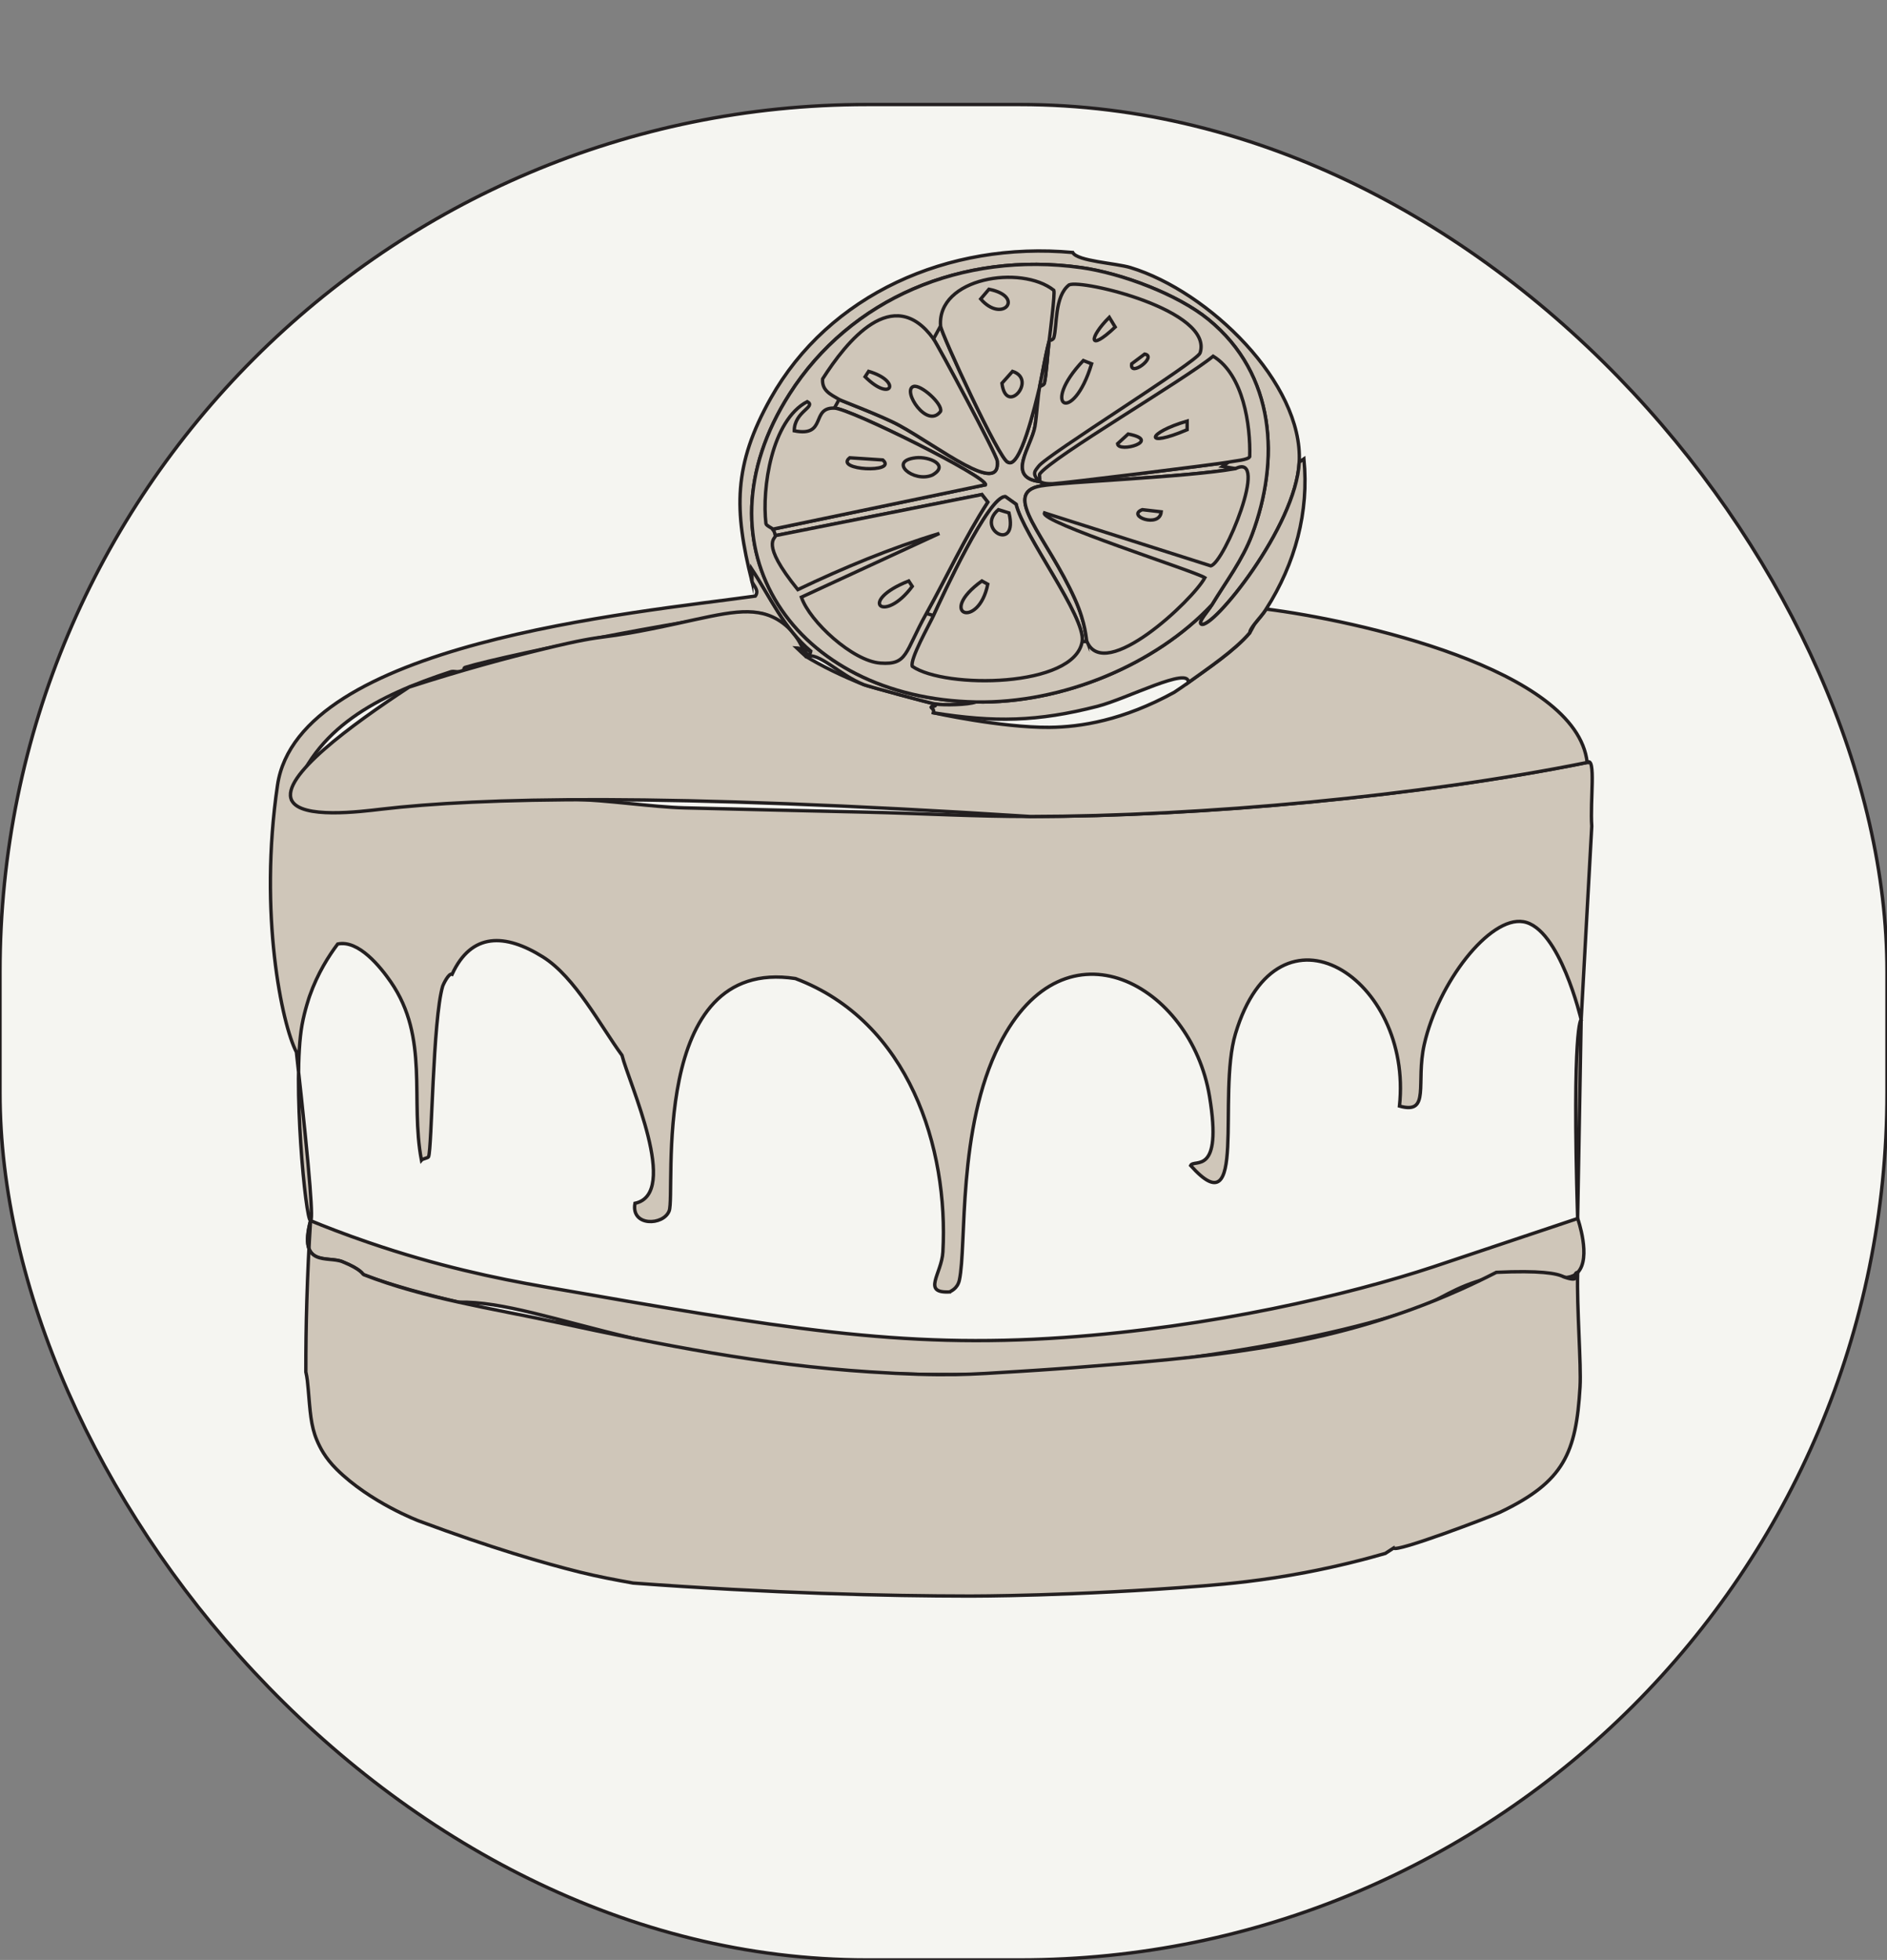 <?xml version="1.0" encoding="UTF-8"?>
<svg id="Layer_1" data-name="Layer 1" xmlns="http://www.w3.org/2000/svg" viewBox="0 0 556.7 578.06"><rect x="0" y="0" width="556.7" height="578.06" fill="#808080" stroke="none"/>
  <defs>
    <style>
      .cls-1 {
        fill: #f5f5f1;
      }

      .cls-1, .cls-2 {
        stroke: #231f20;
        stroke-miterlimit: 10;
      }

      .cls-2 {
        fill: #cfc6b9;
      }
    </style>
  </defs>
  <rect class="cls-1" x="0" y="30.83" width="556.7" height="547.23" rx="255.8" ry="255.8"/>
  <g>
    <g>
      <path class="cls-2" d="M191.86,389.33c23.72,3.7,44.04,6.65,68.22,7.65-.21,2.59,4.16-.54,4.18,4.14-2.73,3.56-8.4-.47-7.66,3.51-32.11-2.07-61.44-7.96-92.59-14.66,3.41-.96,8.89-.73,11.14-3.19,5.5.98,11.17,1.69,16.71,2.55Z"/>
      <path class="cls-2" d="M313.81,394.48c43.48-3.03,84.26-12.63,109.06-20.85,4.62-1.53,42.57-14.25,42.57-14.25h0s4.13,11.66,0,15.93c-3.12,3.22-9.03.26-18.55.65-11.47.47-19.17,5.43-23.43,7.54-16.24,8.05-77.18,21.55-141.4,21.92-84.18.48-121.01-21.89-146.78-21.36,0,0-16.88-3.78-28-8.11-.35-.14-.58-1.51-6.27-3.82-4.33-1.76-13.06,1.79-9.4-12.11,4.04,1.66,9.97,3.99,17.26,6.48,20.02,6.86,37.2,10.48,51.79,13.03,69.88,12.21,104.82,18.32,153.14,14.95Z"/>
      <path class="cls-2" d="M461.27,376.59c1.6,14.87-18.91,9.16-9.05-.64,5.11-1.04,5.26.21,9.05.64Z"/>
      <path class="cls-2" d="M91.62,360.01c-3.66,13.9,5.06,10.35,9.4,12.11,5.69,2.31,5.92,3.69,6.27,3.82,18.05,7.04,37.71,9.93,56.73,14.02,31.14,6.7,60.47,12.59,92.59,14.66,10.8.7,18.53.9,25.46.79,5.67-.09,11.33-.48,19.07-.96,0,0,8.75-.54,16.03-1.11,37.93-2.97,70.9-5.56,106.3-19.85,3.86-1.56,10.25-4.27,17.98-8.23,12.8-.58,17.83.26,19.82,1.31,0,0,2.17.84,3.13.64.72-.15-.19-1.91,1.04-1.91-.3,10.33,1.09,27.2.7,33.78-1.16,19.45-4.67,27.93-23.67,36.97-2.69,1.28-30.71,11.95-31.33,10.52-.81.53-1.62,1.06-2.44,1.59-5.7,1.65-13.78,3.77-23.61,5.64-12.66,2.4-22.66,3.33-29.92,3.92-37.94,3.06-68.93,3.02-68.93,3.02-24.88-.03-58.56-.81-99.47-3.84-5.08-.91-10.32-1.89-15.65-3.21-10.48-2.6-26.26-7.17-47.48-15.08,0,0-14.37-5.38-24.36-15.3-3.39-3.36-4.93-6.49-5.82-8.61-1.79-4.26-1.97-8.55-2.53-14.98-.15-1.75-.3-3.38-.7-5.1-.01-6.82.08-13.81.29-20.96.24-8.1.61-15.99,1.1-23.65Z"/>
    </g>
    <g>
      <path class="cls-2" d="M235.02,191.11c-3.23-3.13-5.97-9.75-10.79-10.2-9.41-.87-74.34,12.04-87.02,15.93-.59.18-.11,1.09-.7,1.27-.82.26-2.68-.26-3.48,0-21.51,7.04-40.36,16.49-46.99,37.92.84,1.58,31.58,1.02,35.85.96.52,0,.17-1.27.7-1.27,15.16-.16,30.8-.29,45.94,0,10.48.2,23.86,2.31,33.41,2.55,17.98.45,35.97.86,53.95,1.27,15.94.37,32.12,1.3,48.03,1.27,50.45-.07,114.91-5.98,164.29-15.93,2.72-1.98.86,11.35,1.39,18.8q-1.57,28.52-3.13,57.04c-.7,39.09-1.04,58.64-1.04,58.64-1.69-57.45,1.04-58.64,1.04-58.64h0s-6.31-27.08-17.05-28.87c-9.97-1.66-25.13,17.98-29.24,36.2-2.58,11.44,1.93,20.76-7.31,18.17,4.04-37.56-35.72-63.58-48.38-21.35-5.47,18.25,3.73,57.86-13.23,38.88.98-2.1,9.51,3.4,5.57-20.4-5.43-32.82-42.53-53.75-61.96-15.3-12.56,24.86-9.63,59.29-11.83,69.47-.59,2.73-2.74,3.29-2.78,3.51-8.46.47-2.45-5.26-2.09-11.79,1.69-30.57-9.91-67.97-43.51-80.63-43.74-6.63-35.22,63.2-37.24,68.52-1.68,4.4-11.35,4.68-10.09-2.23,13.35-2.81-1.77-35.44-3.83-43.66-6.29-8.57-13.83-23.06-23.32-29-11.13-6.97-21.09-7.28-26.8,5.1-1-.48-2.69,3.2-2.78,3.51-2.94,9.95-3.16,48-4.18,50.35-.14.33-1.76.57-2.09.96-3.4-17.85,2.41-35.99-9.05-52.58-2.96-4.28-9.48-12.49-15.66-11.15-2.58,3.43-5.89,8.57-8.27,15.31,0,0-1.45,4.12-2.25,8.56-2.92,16.26,1.08,57.88,2.52,57.71.73-.09.16-10.89-4.18-49.72-4.24-8.08-11.17-40.75-5.57-78.72,6.18-41.87,105.01-50.75,140.97-55.77,1.29-1.76-.74-3.24-1.04-4.46v-3.51c5.19,7.83,9.52,17.64,17.4,24.22l-4.18-.96Z"/>
      <path class="cls-2" d="M468.23,224.89c-49.38,9.96-113.84,15.87-164.29,15.93-108.77-6.98-162.55-5.54-191.47-2.16-6.06.71-23.68,2.98-26.42-2.62-3.37-6.89,17.52-22.16,34.64-33.39,15.75-5.1,29.37-8.74,39.91-11.29,21.55-5.22,13.16-1.8,39.64-7.56,13.89-3.02,22-5.22,29.09-1.11,4.94,2.87,7.3,7.6,8.49,10.96,4.52,2.72,10.25,5.6,17.06,8.29,1.25.5,20.14,5.59,21.23,5.74.1.93-1.26.44-1.39.96-.02.08,1.02.52.7,1.59h0s19.92,4.41,34.22,4.29c9.11-.08,21.67-2.04,36.79-10.34,1.39-.92,2.79-1.87,4.18-2.87,5.64-4.07,13.7-9.47,18.1-14.66.46-.85.93-1.7,1.39-2.55,1.19-1.55,2.43-2.82,3.48-4.46,26.1,3.26,91.62,17.61,94.67,45.25Z"/>
    </g>
    <g>
      <path class="cls-2" d="M316.47,74.47c1.37,2.6,12.7,3.13,17.06,4.46,23.12,7.04,50.89,34.09,49.77,57.36-.91,19.02-25.69,49.54-28.89,47.8-1.1-.6,2.01-3.89,3.13-5.74,4.16-6.85,9.01-13.18,11.83-20.71,8.17-21.82,7.06-47.13-12.88-63.42-9.04-7.38-25.65-13.63-37.59-15.3-35.1-4.88-68.04,9.19-85.97,37.29-28.96,45.36,1.57,89.84,54.99,90.83-2.45.89-9.37.96-11.83.64-1.1-.14-19.98-5.24-21.23-5.74-7.24-2.86-13.35-9.82-17.06-8.29-.93-.87-1.85-1.64-2.78-2.55,2.38.08,3.63,3.61,4.18.96-7.88-6.58-12.21-16.39-17.4-24.22v3.51c-5.22-20.89-5.5-34.15,5.57-53.86,17.15-30.55,52.27-46.38,89.1-43.02Z"/>
      <path class="cls-2" d="M373.55,179.64c-1.05,1.64-2.29,2.91-3.48,4.46-1.61,2.09-1.3,2.44-1.39,2.55-4.4,5.19-12.46,10.59-18.1,14.66.39-4.91-18.03,4.75-26.8,7.01-17.62,4.53-30.43,4.8-48.38,1.91.32-1.07-.72-1.51-.7-1.59.13-.52,1.49-.03,1.39-.96,2.46.32,9.39.25,11.83-.64,25.47.47,52.93-10.93,69.61-28.68-1.12,1.84-4.24,5.14-3.13,5.74,3.2,1.74,27.98-28.78,28.89-47.8l1.39-.96c1.54,15.64-2.54,30.82-11.14,44.3Z"/>
      <g>
        <path class="cls-2" d="M357.54,178.36c-16.68,17.76-44.14,29.15-69.61,28.68-53.42-.99-83.96-45.46-54.99-90.83,17.94-28.1,50.88-42.17,85.97-37.29,11.94,1.66,28.55,7.91,37.59,15.3,19.94,16.29,21.05,41.59,12.88,63.42-2.82,7.54-7.67,13.86-11.83,20.71Z"/>
        <path class="cls-2" d="M306.72,113.99c-.49,2.33-.87,8.8-1.39,11.79-1.04,6.01-8.6,14.99,1.39,16.25.43.05.78.75,3.83.64,2.61-.1,48.55-5.74,51.86-6.37l-1.74,1.27,3.83.64c-14.7,2.6-50.47,3.88-57.43,5.1-12.06,2.11,1.86,15.08,10.09,33.46,3.26,7.29,3.23,11.83,3.48,12.43h-1.39c1.16-7.1-17.47-31.51-19.49-40.47l-3.13-2.23c-4.86-.52-18.71,29.54-21.23,35.06l-2.09-.64c6.07-10.91,11.26-22.26,18.1-32.82l-1.74-2.23q-30.46,6.06-60.91,12.11c-.28-1.26-.64-1.57-.7-1.91q31.33-6.53,62.65-13.07c.86-2.21-39.89-22.47-44.55-22.63l1.39-2.55c.83.48,12.7,4.88,17.75,7.65,11.75,6.44,29.94,20.93,28.89,10.52-.2-1.99-17.59-34.35-18.8-36.01l2.09-3.82c.17,2.2,17.48,39.71,19.84,40.15,3.56,2.32,8.06-16.7,9.4-22.31Z"/>
        <g>
          <path class="cls-2" d="M320.65,189.2c-.25-.6-.22-5.14-3.48-12.43-8.23-18.38-22.16-31.35-10.09-33.46,6.96-1.22,42.73-2.5,57.43-5.1,10.17-5.05-3.32,27.87-7.31,28.68q-24.54-7.81-49.08-15.62c-1.35,2.73,44.14,17.1,47.34,19.12-3.58,6.61-29.59,31.19-34.81,18.8Z"/>
          <path class="cls-2" d="M337.01,150.32l5.57.64c-.47,4.89-10.4,1.21-5.57-.64Z"/>
        </g>
        <g>
          <path class="cls-2" d="M273.31,180.91c-6.5,11.67-5.48,15.22-13.57,14.66-8.13-.56-20.84-12.2-23.32-19.44l40.72-18.8c-14.4,4.34-28.37,10.18-41.77,16.57-11.38-14.01-6.41-15.02-6.61-15.93q30.46-6.06,60.91-12.11l1.74,2.23c-6.84,10.56-12.03,21.92-18.1,32.82Z"/>
          <path class="cls-2" d="M268.09,171.35l1.04,1.59c-8.36,11.27-16.31,4.46-1.04-1.59Z"/>
        </g>
        <g>
          <path class="cls-2" d="M319.26,189.2c-2.23,13.66-40.49,14-50.12,7.33-.75-2.13,4.99-12.2,6.27-14.98,2.52-5.51,16.37-35.58,21.23-35.06l3.13,2.23c2.02,8.97,20.65,33.37,19.49,40.47Z"/>
          <path class="cls-2" d="M289.67,171.35l1.74.96c-2.71,13.51-15.25,8.84-1.74-.96Z"/>
          <path class="cls-2" d="M294.54,150.32l3.13.96c2.85,11.8-10.05,4.95-3.13-.96Z"/>
        </g>
        <g>
          <path class="cls-2" d="M306.72,142.03c-9.99-1.26-2.43-10.24-1.39-16.25.52-2.99.9-9.46,1.39-11.79.02-.08,1.27-.4,1.39-.96.61-2.68,1-9.24,1.39-12.43.02-.08,1.22-.37,1.39-.96,1.02-3.48.15-12.26,4.52-15.62,3.84-1.68,42.69,7.53,38.64,20.08-.85,2.64-45.32,30.11-47.68,33.46-.84,1.19-2.23,2.11.35,4.46Z"/>
          <path class="cls-2" d="M319.6,106.34l2.44.96c-5.49,18.23-15.37,12.63-2.44-.96Z"/>
          <path class="cls-2" d="M327.26,93.59l1.74,2.87c-8.14,7.68-7.71,3.07-1.74-2.87Z"/>
          <path class="cls-2" d="M337.7,104.43c3.85.67-4.54,7.06-3.83,2.87l3.83-2.87Z"/>
        </g>
        <g>
          <path class="cls-2" d="M246.16,120.36c4.66.16,45.41,20.42,44.55,22.63q-31.33,6.53-62.65,13.07c-.02-.12-2.02-1.05-2.09-1.59-1.24-10.34,1.65-30.52,12.18-36.01,2.81,1.52-3.83,2.88-3.83,8.6,9.73,1.93,4.77-6.93,11.83-6.69Z"/>
          <path class="cls-2" d="M270.18,135.02c3.93-.44,10.07,2.14,4.87,5.1-5.56,2.38-13.25-4.16-4.87-5.1Z"/>
          <path class="cls-2" d="M250.69,135.02l9.75.64c4.52,3.96-14.49,3.07-9.75-.64Z"/>
        </g>
        <g>
          <path class="cls-2" d="M362.42,136.3c-3.31.63-49.25,6.28-51.86,6.37-3.05.11-3.4-.58-3.83-.64.1-.88-.16-2.01,0-2.23,3.72-5.01,42.63-27.71,51.17-34.74,8.94,5.46,11.05,20.36,10.79,29.64-.46.96-4.44,1.24-6.27,1.59Z"/>
          <path class="cls-2" d="M350.23,124.19v2.55c-12.97,5.54-11.98.94,0-2.55Z"/>
          <path class="cls-2" d="M332.83,128.01c10.18,1.94-2.84,5.7-3.13,2.87l3.13-2.87Z"/>
        </g>
        <g>
          <path class="cls-2" d="M309.51,100.6c-1.2,4.69-1.81,8.75-2.78,13.38-1.34,5.6-5.84,24.63-9.4,22.31-2.36-.45-19.67-37.95-19.84-40.15-1.08-14.25,23.77-18.17,33.41-10.52.37,1.06-1.07,12.35-1.39,14.98Z"/>
          <path class="cls-2" d="M306.72,113.99c.98-4.63,1.58-8.7,2.78-13.38-.39,3.19-.78,9.75-1.39,12.43-.13.55-1.37.88-1.39.96Z"/>
          <path class="cls-2" d="M291.76,85.31c10.84,2.16,3.99,10.29-2.44,2.87l2.44-2.87Z"/>
          <path class="cls-2" d="M298.72,109.53c7.39,2.38-1.91,13.28-3.13,3.51l3.13-3.51Z"/>
        </g>
        <g>
          <path class="cls-2" d="M275.4,99.97c1.2,1.66,18.59,34.02,18.8,36.01,1.05,10.41-17.13-4.08-28.89-10.52-5.05-2.77-16.92-7.17-17.75-7.65-2.69-1.57-5.13-2.66-4.87-6.06,7-10.94,20.74-28.33,32.72-11.79Z"/>
          <path class="cls-2" d="M269.48,113.99c2.11-.72,8.67,5.14,8.01,7.33-3.97,5.38-11.44-6.16-8.01-7.33Z"/>
          <path class="cls-2" d="M256.26,109.53c9.88,2.9,6.78,9.37-1.04,1.59l1.04-1.59Z"/>
        </g>
      </g>
    </g>
  </g>
</svg>